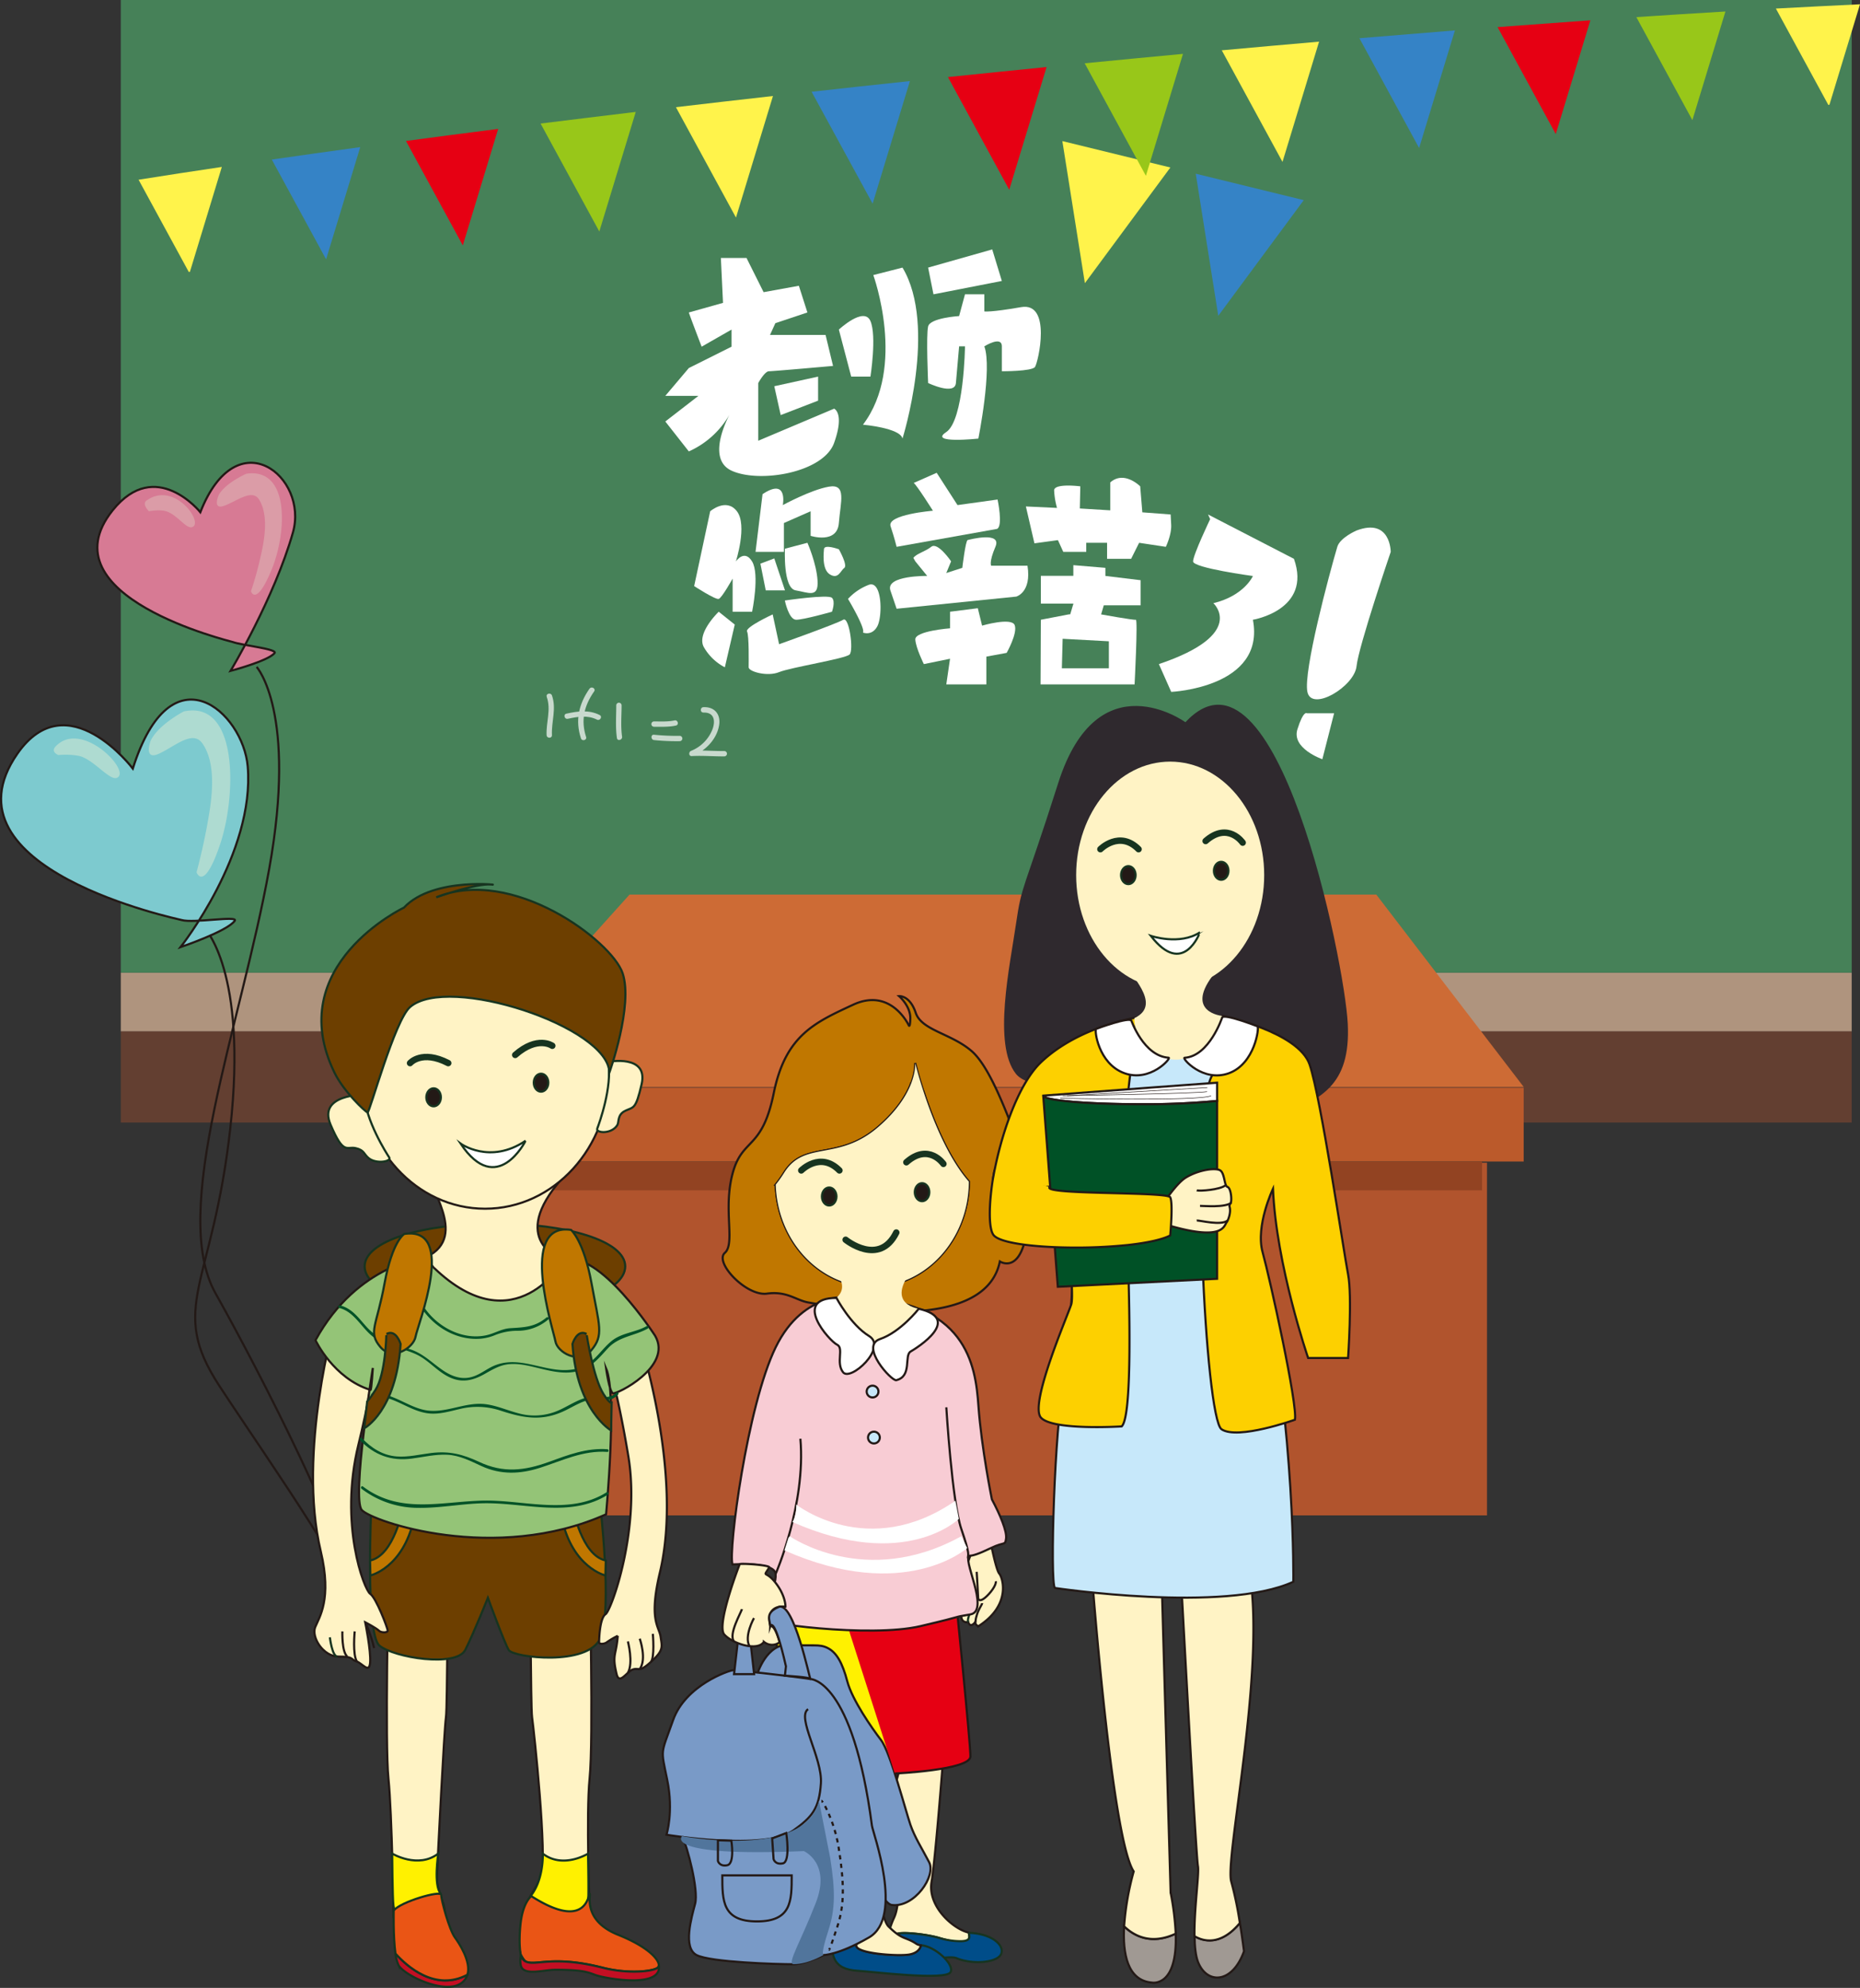 <svg xmlns="http://www.w3.org/2000/svg" viewBox="0 0 870.51 930.01"><rect x="0" y="0" width="870.51" height="930.01" fill="#333333" stroke="none"/><defs><style>.cls-1{fill:#af947e;}.cls-2{fill:#468158;}.cls-3{fill:#633f31;}.cls-18,.cls-27,.cls-37,.cls-38,.cls-4,.cls-47{fill:none;}.cls-11,.cls-12,.cls-15,.cls-17,.cls-28,.cls-29,.cls-31,.cls-32,.cls-33,.cls-34,.cls-35,.cls-36,.cls-37,.cls-38,.cls-4,.cls-42,.cls-44,.cls-9{stroke:#231916;}.cls-10,.cls-11,.cls-12,.cls-15,.cls-17,.cls-18,.cls-19,.cls-20,.cls-21,.cls-22,.cls-23,.cls-24,.cls-25,.cls-26,.cls-27,.cls-28,.cls-29,.cls-31,.cls-32,.cls-33,.cls-34,.cls-35,.cls-36,.cls-37,.cls-38,.cls-4,.cls-42,.cls-44,.cls-9{stroke-miterlimit:10;}.cls-5{fill:#b1542d;}.cls-6{fill:#cd6b35;}.cls-7{fill:#bb5a2b;}.cls-8{fill:#924322;}.cls-24,.cls-30,.cls-9{fill:#fff3c5;}.cls-10{fill:#004d89;}.cls-10,.cls-18,.cls-19,.cls-20,.cls-21,.cls-22,.cls-23,.cls-24,.cls-25,.cls-26,.cls-27{stroke:#173420;}.cls-11,.cls-19{fill:#fff100;}.cls-12{fill:#799ac7;}.cls-13{fill:#51759c;}.cls-14,.cls-25,.cls-35{fill:#fff;}.cls-15{fill:#a09993;}.cls-16{fill:#2f292e;}.cls-17{fill:#c7e8fa;}.cls-20{fill:#c30f23;}.cls-21{fill:#ea5515;}.cls-22{fill:#6d3f00;}.cls-23,.cls-29{fill:#c07700;}.cls-26{fill:#231916;}.cls-27{stroke-linecap:round;stroke-width:3px;}.cls-28{fill:#94c477;}.cls-31,.cls-48{fill:#e60013;}.cls-32{fill:#f8ccd4;}.cls-33{fill:#fdd000;}.cls-34{fill:#a7d4c5;}.cls-36{fill:#005126;}.cls-37{stroke-dasharray:2.01 2.01;}.cls-38{stroke-width:0.25px;}.cls-39{fill:#005227;}.cls-40{fill:#fff34b;}.cls-41{fill:#3583c6;}.cls-42{fill:#7dcacf;}.cls-43{fill:#aedbd1;}.cls-44{fill:#d77a94;}.cls-45{fill:#db9ca7;}.cls-46{opacity:0.7;}.cls-49{fill:#98c719;}</style></defs><title>Asset 1</title><g id="Layer_2" data-name="Layer 2"><g id="图层_1" data-name="图层 1"><rect class="cls-1" x="56.54" y="455.03" width="810.08" height="27.5"/><rect class="cls-2" x="56.54" width="810.08" height="455.04"/><rect class="cls-3" x="56.54" y="482.54" width="810.08" height="42.62"/><path class="cls-4" d="M120.11,312s19.09,21.1,5.88,94.5-46.81,160-25.12,198.56S162.25,721.68,166.38,749"/><path class="cls-4" d="M95.54,434s20.47,19.76,12.23,93.88-29.38,83.41-5.14,120.43S169.11,744,175.08,771"/><rect class="cls-5" x="245.96" y="543.96" width="449.98" height="164.99"/><polygon class="cls-6" points="713.12 508.51 213.64 508.51 294.64 418.51 644.12 418.51 713.12 508.51"/><rect class="cls-7" x="213.64" y="508.89" width="499.47" height="34.5"/><rect class="cls-8" x="243.64" y="543.39" width="449.98" height="13.5"/><path class="cls-9" d="M449.1,908.68a55.08,55.08,0,0,1-9.35-2c-5.15-1.57-16.8-3-19.82-2-1.46.52-2.71-.89-3.33-2.75a36.34,36.34,0,0,1,1.85-4.77c5.84-12.71-3.17-49.07,1.4-65.13,3.49-12.25,2.72-16.3,2.72-16.3l19.24,1.72S438,868,436,880.37c-2,11.76,10.59,22.39,17.38,23.74C453.52,905.75,455.1,908.37,449.1,908.68Z"/><path class="cls-10" d="M468.71,913.65c-1,4.47-13.17,5.72-21,2.47-4.26-1.76-19.25,3.07-24.74-.36-4.73-3-8.95-5.15-6.32-13.79.62,1.86,1.87,3.27,3.33,2.75,3-1.07,14.67.39,19.82,2a35.17,35.17,0,0,0,10,1.44c5-.12,3.79-2.37,3.62-4a6.31,6.31,0,0,0,1,.14C463.12,904.76,469.74,909.18,468.71,913.65Z"/><path class="cls-11" d="M363.25,751.61s.91,37.11,0,51.77-2.29,23.82,2.29,27,52.42.3,57-2.45l-12.37-83.68"/><path class="cls-10" d="M444.91,922.6c-2.07,4.13-37-.22-43.5-.6-12-.71-12.85-7.64-11.48-17.61l0-.14c4,1.22,11.26,3.18,10.81,5.79-.69,3.94,19.86,5.27,24.91,4.32,4.89-.93,5.28-4.13,5.3-4.31C437.35,910.33,446.78,918.87,444.91,922.6Z"/><path class="cls-9" d="M431,910.05c0,.18-.41,3.38-5.3,4.31-5.05.95-25.6-.38-24.91-4.32.45-2.61-6.83-4.57-10.81-5.79,1.37-10.4,2.72-72.75-.19-84s11.17-1.37,15.63,0c0,0,3.61,74.34,10.4,81s7.81,4.62,13.21,8.23A4.41,4.41,0,0,0,431,910.05Z"/><path class="cls-12" d="M354.37,783.36s4.27-14.78,15.32-13.92,13.55-.51,17.68,1.56,6.88,6.87,9.17,15.57,11.46,21.81,15.81,27.51,11.68,33.65,13.74,39.61,5.37,11,8.76,17.52-7,21.42-17.51,20-40.53-99.11-37.55-104.37c0,0-23.84-.56-25.42-3.52"/><path class="cls-12" d="M378.19,799.6c-5.5,3.78,6.79,22.88,6,34.7s-4.07,15.74-12.82,22c-13.62,9.75-59.45,2.05-59.45,2.05s3.43-10.65.34-25.71-3.09-11.39,2.75-27.89,26.46-23.36,28.06-23.36,23.51,2.24,36.25,4.12c0,0,19.76,0,28.76,68.62.43,3.26,15.07,42.78-1.34,52.25-14.33,8.27-21.29,8.27-21.29,8.27s-8.91,4.3-14,4.3c-7.6,0-38.92-.91-45.44-4.3s-2.41-17.47-.69-24-3.67-26.83-6.08-31.64"/><path class="cls-13" d="M383.29,842.48C376.71,870,319.2,859,319.2,859s-9.66,9.8,57,7c0,0,12.88,5.58,5.6,24.24s-13.62,28.62-10.4,28.66c6.73.07,14-4.3,14-4.3s-1.52.28,2.3-11.46c3.35-10.31,3.2-19,.83-34.06"/><path class="cls-9" d="M463.11,718.86s2.9,15.4,4.55,17.32,5.76,14.63-9.7,24.59a2,2,0,0,1-1.54-1.89s-2.24,3.1-3.27,0c0,0-4.88,1.07-2.7-6.17s-.22-18.39,4.76-27S463.11,718.86,463.11,718.86Z"/><path class="cls-14" d="M322.38,146.19c1,3,6,16,6,16l14-8v8l-20,10-11,13h15.5l-15.5,12,11,14a41.35,41.35,0,0,0,20-19s-13,22,0,28,43,1,48-13,0-16,0-16l-35.5,15v-27s3-5.5,5-5.5,30-2.5,30-2.5l-3.5-14.5h-26l2.5-5.5,15-5-4-12.5-16.5,3-8-16h-12l1,21Z"/><polygon class="cls-14" points="362.38 180.69 365.38 194.19 382.88 187.44 382.88 176.19 362.38 180.69"/><path class="cls-14" d="M392.6,154.19l5.78,22h9s3-19,0-26S392.6,154.19,392.6,154.19Z"/><path class="cls-14" d="M408.72,128.69s15.66,43-4.84,70c0,0,17.5,1.5,18.5,6.5,0,0,16.5-52.5,0-80Z"/><polygon class="cls-14" points="434.38 125.19 436.88 137.69 468.88 131.44 464.38 116.69 434.38 125.19"/><path class="cls-14" d="M451.63,137.69l-2.75,10.17s-13.5.83-14.5,4.83,0,26.5,0,26.5,12.5,6,13,0,1.5-17.16,1.5-17.16h2.75s-.44,34.66-8.84,40.16,15.09,3,15.09,3,6.6-32.83,2.8-43.16c0,0,8.2-5.17,8.2,0v11.66s14,.07,15.5-2,8-30.54-6.5-28-17.2,2-17.2,2v-8Z"/><path class="cls-14" d="M332.38,239.19l-7.5,35s10,6.5,11.5,6,6.5-9.5,6.5-9.5v15.5H352s3.62-17.5,0-23.5-7.61,0-7.61,0,5.5-17,.5-23.5S332.38,239.19,332.38,239.19Z"/><path class="cls-14" d="M336.38,286.19s-10.5,10-7,16.5a24.2,24.2,0,0,0,9.86,9.5l4.64-20Z"/><path class="cls-14" d="M356.88,231.19l-3.28,27h13.28v-13.5l12.5-5.5v11.5s12.45,4,13.22-6,3.78-18.5-4.72-17-21.5,8.61-21.5,8.61S368.88,223.19,356.88,231.19Z"/><polygon class="cls-14" points="355.88 263.69 358.38 276.19 367.38 276.19 362.38 261.25 355.88 263.69"/><path class="cls-14" d="M367.38,256.69s-1,18.5,5,19.5,10.75,3.75,10.25-4.5-4.75-17.75-4.75-17.75Z"/><path class="cls-14" d="M385.63,256.94c0,.79-1.25,9.31,2.75,11.78s5-1.77,6.75-3-2.53-8.75-2.53-8.75S385.69,254.41,385.63,256.94Z"/><path class="cls-14" d="M367.32,280.94s1.81,9,5.31,9,16.75-3.75,16.75-3.75,1.75-4.75,0-6.5S367.32,280.94,367.32,280.94Z"/><path class="cls-14" d="M361.63,287.44s-13,6-12,8,.75,14.75.75,16.75,8.75,4.5,14.25,2.25,31-6.25,33-8.25-.25-18-3-16.25-30,11.45-30,11.45Z"/><path class="cls-14" d="M396.88,280.19s8.25,13.75,7,15.75c0,0,4.25,1.75,6.75-3s2.25-22-4.25-19.25A25.52,25.52,0,0,0,396.88,280.19Z"/><path class="cls-14" d="M427.63,225.94c1.25.75,9,13,9,13s-21.66,1.75-19.83,7.25,2.83,9.63,2.83,9.63l47-8.38c2.91-1.31.25-13.75.25-13.75l-18.75,2.61-9.75-15.11Z"/><path class="cls-14" d="M427.47,261c1.54-2.08,5.41-2.85,8.41-5.22s9.25,6.83,9.25,6.83l-2.25,5.47,7.5-2.43s1.5-12.75,2.5-13,16.12-4.18,13,3.13-2,8.87-2,8.87h17c2,12.5-5.25,14.46-5.25,14.46l-56,5.68-2.94-8.64c-2.19-7,17.25-6.71,17.25-6.71l-5.56-6.83Z"/><path class="cls-14" d="M444.63,286.19v7.75s-16.5,1.25-16.25,5.25,4,11.5,4,11.5l12.25-2.5-1.75,12h18.75v-13l9.5-1.75s5.25-9.25,3.75-13-15.25.25-15.25.25l-2-8.15Z"/><path class="cls-14" d="M480.13,236.94l4,17.25,11-1.5,2.5,5.5h10.75v-4.25h9.75v7.5h11.25l3.75-7.5,12.5,1.88s2.75-5.63,2.5-10.38l-.25-4.75-13.25-1-1-12.17s-7.5-7.58-14-1.83l0,13.06-14.25-.87.22-10.36s-12.25-1.58-12.25,1.92a36.41,36.41,0,0,0,1.35,8.18Z"/><path class="cls-14" d="M500.13,287.44l-13,2.5L487,320.19h44s1.59-30.5.59-30.25-16.25-2.5-16.25-2.5l1.25-4.25h17.25V271.44l-16.5-2v-3.79l-15-1.25v5H487.13v13h15.25l-1.5,5"/><polygon class="cls-2" points="518.97 312.63 496.97 312.63 497.33 298.84 518.97 300.02 518.97 312.63"/><path class="cls-14" d="M566.38,242.86s-8,16.74-8,19.79,28,6.83,28,6.83-4,9.21-18.5,12.71c0,0,16,14.5-25.5,28.5l5.77,13s44.23-2,38.23-33.75c0,0,27.71-4.5,19.21-28.5l-40.21-20.75"/><path class="cls-14" d="M634.88,248.19s-7.72,3.31-9,7.63c-3.79,12.79-16,58.37-14,67.87s22-2.5,23-12,16-53.5,16-53.5S650.88,242.13,634.88,248.19Z"/><path class="cls-14" d="M624.38,333.69H611.64s-1.6-1.5-4.43,7.5,11.67,14,11.67,14Z"/><path class="cls-15" d="M539.17,927.53c-11.58-.91-13.79-13.68-13.07-26.34,4.68,4.54,12.69,8.82,24.16,3.44C551.16,929.9,539.17,927.53,539.17,927.53Z"/><path class="cls-9" d="M550.26,904.63c-11.47,5.38-19.48,1.1-24.16-3.44a130.12,130.12,0,0,1,4.48-25.67C520.28,860.06,511,736.37,511,736.37s32.74.58,32.74,3.79,4.13,145.22,4.13,145.22A130.11,130.11,0,0,1,550.26,904.63Z"/><path class="cls-15" d="M582.22,912.87c-5.49,15.29-17.4,15.58-21.53,5-1.13-2.89-1.57-7.24-1.62-12.11,3.93,2.33,12.1,4.81,21.24-6.15C581.48,906.88,582.22,912.87,582.22,912.87Z"/><path class="cls-9" d="M576.27,880.34a166.84,166.84,0,0,1,4,19.31c-9.14,11-17.31,8.48-21.24,6.15-.18-12.88,2.29-29.46,1.62-32.79-.91-4.58-7.78-131.94-7.78-131.94-.34-6.35,32.06-4.7,32.06-4.7C592.3,783,573.06,869.81,576.27,880.34Z"/><path class="cls-16" d="M554.79,337.88s-41-29.75-59.52,28.43c-16.44,51.64-17,46.75-19.78,66s-11,56.35,0,70.1,81.08,1.37,81.08,0,16.58,28.86,39.21,20.61,36.38-15.12,35-44S597.32,292.38,554.79,337.88Z"/><path class="cls-17" d="M563.1,477.11c39.51,6.33,48.79,29.06,35.24,60.33s-7.41,56.69-7.41,56.69C606.38,671.75,605.3,740,605.3,740h0c-32.21,14.83-111.6,2.91-111.6,2.91-2.41-2.41-.07-76.82,4.12-94.83S506.41,490,510.07,485.22s24.51-8.11,24.51-8.11Z"/><path class="cls-4" d="M457.1,735.35s.69,11,.69,12.09.86,2,3.26,0,5.33-5.87,5-7.69"/><path class="cls-4" d="M459.65,750c0,.69-1.86,3.1-2.55,5.85a12.24,12.24,0,0,0-.59,3.34"/><path class="cls-18" d="M308.28,919l0,.13v0"/><path class="cls-9" d="M181.8,738c0,2.11-1.69,77.76,0,94.16s2.43,65,2.43,65,4.57,12.88,20.26,3.4c8.49-5.12-.42-13,0-22.69s3.37-68.42,4.21-74.31.28-66,2.24-69.77-29.89,0-29.89,0Z"/><path class="cls-19" d="M183.54,867.17s12.12,7.28,21.58,0c0,0-2.33,14.74,1.13,18.75,0,0,.17,12.29-20.06,9,0,0-1.61-.26-2.06-3.48S183.54,867.17,183.54,867.17Z"/><path class="cls-9" d="M275.94,738c0,.41,1.9,75.65,0,94.16-1.68,16.39,0,60.85,0,60.85s6.76,10.09-22.7,7.56c-16.55-1.41-2.45-15.14,0-22.69,3-9.2-3.36-68.42-4.2-74.31s-.28-66-2.24-69.77,29.89,0,29.89,0Z"/><path class="cls-18" d="M251.83,883.15s.15,8.78,8.77,11.3,14.18.22,15.23-3.36c0,0,1,.85.86,8.62"/><path class="cls-19" d="M275.2,867.2s-11.7,7.28-21.16,0c0,0,.52,12.11-5.71,19.83,0,0,3,11.21,23.22,7.88a5.4,5.4,0,0,0,3.65-4.17C275.65,887.52,275.2,867.2,275.2,867.2Z"/><path class="cls-20" d="M218.77,923.83a7.45,7.45,0,0,1-3.55,4.36c-7.85,4.6-25.94-4-28.69-8.8a17,17,0,0,1-1.44-5.45C190.51,920,203.81,931.87,218.77,923.83Z"/><path class="cls-21" d="M218.77,923.83c-15,8-28.26-3.87-33.68-9.89-1.11-7.86-.82-20.12-.82-20.12,2.92-4,22.23-9.7,22.23-7.29s3.72,16.26,6.48,20C214.71,908.93,220.64,917.63,218.77,923.83Z"/><path class="cls-21" d="M219.13,923.63l-.36.2"/><path class="cls-21" d="M307.81,920.54c-2.06,1.72-13.55,3.09-25.76,0-23.25-5.89-31-.83-35.74-2.77-1.33-.54-2.9-4.33-2.51-2.93.2.68-1.24-3.6-.27-13.89,1-11,5.14-13.87,5.14-13.87C275,903.91,275.39,885.5,276,886s-3.46,12.44,13.28,19.17c13.64,5.47,18.74,11.13,19.05,14v0A1.56,1.56,0,0,1,307.81,920.54Z"/><path class="cls-20" d="M278.74,924c-4.25-1.6-6.68-2.41-18.58-2.48-6.06,0-15.79,3.28-16.51-2.55a10.46,10.46,0,0,1,.15-4.11,4.18,4.18,0,0,0,2.51,2.93c4.76,1.94,12.49-3.12,35.74,2.77,12.21,3.09,23.7,1.72,25.76,0a1.56,1.56,0,0,0,.5-1.43C310.56,930.7,282.77,925.51,278.74,924Z"/><path class="cls-22" d="M173.81,704s-2.94,60.27,3.78,65.87,36,10.36,40.2,1.95,10.55-24.33,10.55-24.33,7.68,21,9.78,24.48,37,7.71,42.87-5.6-.42-64.47,0-62.37S215,728.48,173.81,704Z"/><path class="cls-23" d="M188.6,705.39s-4.06,22.34-15.41,24.66l.16,7s15.25-3.46,20.36-26.39Z"/><path class="cls-23" d="M268.1,705.39s4.06,22.34,15.42,24.66l-.17,7S268.1,733.56,263,710.63Z"/><path class="cls-9" d="M157,616.81s-18,62.28-6.87,109c5.33,22.41-.77,30.87-2.62,35.45s3.65,13.75,11,13.75,5.35,1.29,8.25,2.21,6.06,6,6.47.54-2.3-18.79-2.3-18.79,5,2.55,6.52,4c.93.9,4,1,4-.14s-5.41-15.36-8.2-17.19-14.63-32.58-5.52-69.71,7.49-47.86,6.47-49S157,616.81,157,616.81Z"/><path class="cls-9" d="M299,625.53s21,63.46,9.84,110.15c-5.33,22.41-.36,25.17.34,30.06s1.53,6.3-4.64,11.85c-5.52,5-5.41,2.52-8.3,3.44s-6.38,7.5-7.66,2.14c-2.25-9.36-.18-8.4.54-17.88a36.42,36.42,0,0,0-5.1,3c-.92.79-3.62,1.18-3.63,0s.23-11.26,3-13.09,16.36-39.72,10.7-73.81c-6.25-37.72-10.68-45.09-9.67-46.21S299,625.53,299,625.53Z"/><path class="cls-22" d="M292.61,592.46c0,11.93-27.28,21.59-61,21.59s-60.95-9.66-60.95-21.59,27.29-20.07,60.95-20.07S292.61,580.54,292.61,592.46Z"/><path class="cls-9" d="M204.86,554c-8-1.83,15.94,24.24-5.41,34.09,0,0,5,18.8,31.33,21.75s33.1-20.34,33.1-20.34-25.47-7.92-3.1-35.5C260.78,554,243.49,562.89,204.86,554Z"/><path class="cls-9" d="M285.2,501.8c0,35.17-26.05,63.68-58.18,63.68S168.84,537,168.84,501.8s26-63.68,58.18-63.68S285.2,466.63,285.2,501.8Z"/><path class="cls-24" d="M170.48,512.13s-21.89-.38-15.78,14,7.49,10.08,11.7,11,3.79,2.82,6.2,4.74c3.56,2.84,10.84,1.55,9.54-.41S171,524,170.48,512.13Z"/><path class="cls-24" d="M284.65,496.76s18.89-3.67,15.64,10.44c-2.75,11.93-3.68,10.59-7.59,12.43s-2.91,5.25-3.76,6.68c-2.65,4.44-10.26,3.83-9.41,1.64S286.68,508.47,284.65,496.76Z"/><path class="cls-25" d="M215.55,535s13.74,10,30.46-1.33C246,533.68,232.58,560.55,215.55,535Z"/><path class="cls-26" d="M206.34,513.36c0,2.32-1.52,4.21-3.4,4.21s-3.41-1.89-3.41-4.21,1.53-4.22,3.41-4.22S206.34,511,206.34,513.36Z"/><path class="cls-26" d="M256.62,506.52c0,2.32-1.53,4.21-3.41,4.21s-3.4-1.89-3.4-4.21,1.52-4.21,3.4-4.21S256.62,504.19,256.62,506.52Z"/><path class="cls-27" d="M191.91,497.36s5.5-6.42,17.87,0"/><path class="cls-27" d="M258.48,489.25s-6.88-4.91-17.35,4.29"/><path class="cls-22" d="M189.06,424.61s-57,27-32.53,77.19c4.35,8.93,14.51,18.38,15.49,18.62s12.64-43,19.89-49.29c17.87-15.46,92.83,9.14,93.29,30.67,0,0,11.24-31.36,6.2-46.48s-51.72-50.18-87.23-35.52c0,0,18.79-6.65,25.66-6S203,409.72,189.06,424.61Z"/><path class="cls-28" d="M199.45,588.12s-32,2.76-51.79,38.88c0,0,8.41,17.9,25.75,23.25.44.13,1.08-10.28,1.08-10.28s-9.93,61.16-5.16,66.48,62.33,25.18,114.32,2c0,0,5.33-56,0-68.37,0,0,1.49,10.9,3.21,11.76,1.46.73,28.16-12.41,19.75-26.92,0,0-26.26-40.74-42.73-35.35,0,0-22.72,40-60.75,3.59C203.13,593.12,199.86,589.7,199.45,588.12Z"/><path class="cls-29" d="M480.91,547c-7.32-20.26-16.62-47.09-26.24-55.33s-23.36-9.62-26.11-17.87-7.79-7.78-7.79-7.78,5.34,4.54,5.27,10.42c-.07,4.52-.69,3.32-.69,3.32s-8.25-18-26.11-9.7-31.61,14.28-37.11,41.31S347.47,532,342.89,548.92s1.37,32.76-3.66,37.22,10.07,20.37,19.69,19.06,13.74,3.27,19.7,4.19,82,16.94,89.33-19.24c0,0,9.29,6.15,12.5-13.54S488.25,567.24,480.91,547Zm-72.67,55c-24.44,0-44.36-21.24-45.18-47.78a58.67,58.67,0,0,0,4.06-5.75c9.55-15,25-5,43.8-21.11,8.88-7.63,13.25-14.77,15.4-20.18,2.38-6,2-9.9,2-9.9s1.32,5.49,3.86,13.28c4.07,12.49,11.29,30.9,21.26,42.22C453.32,580,433.13,602,408.24,602Z"/><path class="cls-9" d="M453.44,552.8C453.32,580,433.13,602,408.24,602c-24.44,0-44.36-21.24-45.18-47.78a58.67,58.67,0,0,0,4.06-5.75c9.55-15,25-5,43.8-21.11,8.88-7.63,13.25-14.77,15.4-20.18a42.62,42.62,0,0,1,5.86,3.38C436.25,523.07,443.47,541.48,453.44,552.8Z"/><path class="cls-30" d="M453.44,552.8C453.32,580,433.13,602,408.24,602c-24.44,0-44.36-21.24-45.18-47.78a58.67,58.67,0,0,0,4.06-5.75c9.55-15,25-5,43.8-21.11,8.88-7.63,13.25-14.77,15.4-20.18,2.38-6,2-9.9,2-9.9s1.32,5.49,3.86,13.28C436.25,523.07,443.47,541.48,453.44,552.8Z"/><path class="cls-31" d="M418.78,829.71s35.4-1.59,35.4-8-6.87-74.31-6.87-74.31l-54.51,1.18"/><path class="cls-18" d="M455.21,751.61s-2.89,6-2.06,7.27"/><path class="cls-18" d="M431,910.05h0"/><path class="cls-26" d="M391.48,559.76c0,2.33-1.52,4.22-3.41,4.22s-3.4-1.89-3.4-4.22,1.52-4.21,3.4-4.21S391.48,557.44,391.48,559.76Z"/><path class="cls-26" d="M434.94,557.75c0,2.32-1.52,4.21-3.4,4.21s-3.41-1.89-3.41-4.21,1.53-4.22,3.41-4.22S434.94,555.42,434.94,557.75Z"/><path class="cls-27" d="M375,547.57s8.93-9.05,17.87,0"/><path class="cls-27" d="M441.54,544.51s-6.88-10-17.35-.76"/><path class="cls-27" d="M395.77,580s15.76,12.76,23.71-3.38"/><path class="cls-32" d="M399.21,606.85S376.34,603,363,630.37s-22.24,95.36-20.18,101.54c0,0,19.74-1.39,20.18,4.46.54,7.29-7.28,15.42-8.5,20.28-.69,2.75,52.88,9.62,76.26,4.12s13.57-3.81,23.38-5.49c9.63-1.65-4.81-27.49,0-27.49,1.15,0,3.67-.69,9.85-3.66s6.42-.92,6.87-4.36-2.74-11-6.64-18.32c0,0-4.85-23.73-6.3-43.75C456.59,638.77,452.47,607.88,399.21,606.85Z"/><path class="cls-30" d="M392.06,593.31c-5.07-1.16,9.71,9.51-3.85,15.77,0,0,3.28,20.52,20,22.39s22.56-19.08,22.56-19.08-17.43-1.56-3.23-19.08C427.57,593.31,416.6,598.94,392.06,593.31Z"/><path class="cls-12" d="M345.61,764.9c0,.68-2.06,18.32-2.06,18.32h9.39l-2.29-20.37Z"/><path class="cls-4" d="M370.53,877.37c0,11.89,0,21.53-16.24,21.53s-16.24-9.64-16.24-21.53Z"/><path class="cls-4" d="M361.39,860.06l.65,9.69s.69,2.74,4.35,2,1.6-14.2,1.6-14.2Z"/><path class="cls-9" d="M346.18,731.78s-11.11,28.54-7.21,32.89,15.57,8,18.55,3.43a5.91,5.91,0,0,0,7.33.23s-2.06-8.24-4.35-7.56c0,0-2.75-9.39,6.18-9.16h.92s.19-5-4.7-11.22c-4.71-6-6-2-2.91-7.07C360.66,732.19,346.5,731.24,346.18,731.78Z"/><path class="cls-12" d="M360.5,760.77s1.82-5.49,7.33,18.79l-.48,4.38s12.27.71,11.93,1.57c-.21.52-7.82-36.72-14.87-33.71C357.57,754.72,360.61,758.38,360.5,760.77Z"/><path class="cls-4" d="M336,860.93v9.69s.69,2.74,4.35,2,1.93-11.49,1.93-11.49Z"/><path class="cls-33" d="M527.71,582.47c1.4,40.11,1.66,80.77-2.75,84.85,0,0-32.3,2.06-37.79-4.12s12.1-46.72,14.17-52.9c.91-2.7.15-14.6-1.44-26.67A240.43,240.43,0,0,0,527.71,582.47Z"/><path class="cls-33" d="M464.65,552c3.29-19.64,11.63-44.62,22.52-55C505,480,532.23,476,532.23,476l-3.29,26.83a320.54,320.54,0,0,0-2.2,55.55c-12.39-.35-26.8-.58-32.79-1.58-.89-1.7-2.21-1.1-3.08-.23"/><line class="cls-34" x1="491.29" y1="555.31" x2="464.36" y2="553.84"/><path class="cls-33" d="M572.13,475.28s35.55,7.42,40.79,22.75,16,87.83,18,98.13,0,39.17,0,39.17H612.23s-15-43.6-16.45-79.18c0,0-8.28,17.34-4.85,29.71s16.49,71.46,15.12,78.33c0,0-26.8,9.6-34.36,4.46S557,520.25,567.32,503.08C567.32,503.08,565.94,500.4,572.13,475.28Z"/><path class="cls-35" d="M569.63,506.52v8.54a354.23,354.23,0,0,1-35.85,1.52c-25.14,0-45.53-1.77-45.53-4l52.06-3.91Z"/><path class="cls-36" d="M569.63,515.06v83.2L495.07,602l-6.82-89.39c0,2.18,20.39,4,45.53,4A354.23,354.23,0,0,0,569.63,515.06Z"/><path class="cls-9" d="M544.55,562.87s6-9.23,10.39-11.94c6.18-3.78,14.56-4.86,16.41-3.18s1.67,7.07,3.09,7.5c1.59.49,2.1,5.55,1.66,7.24-.17.64-.9,1.14-.63,2.09.78,2.75-.75,6.45-1.37,7.23-1.38,1.71-1.38,9.42-29.55.76A19,19,0,0,1,544.55,562.87Z"/><path class="cls-30" d="M530.9,455c-5.39-1.24,14.43,14.65,0,21.3,0,0-.6,17.31,17.22,19.31s24-20.31,24-20.31-18.55-1.66-3.44-20.3C568.69,455,557,461,530.9,455Z"/><path class="cls-30" d="M591.66,409.41c0,29.33-19.69,53.1-44,53.1s-44-23.77-44-53.1,19.69-53.1,44-53.1S591.66,380.08,591.66,409.41Z"/><path class="cls-26" d="M531.48,409.41c0,2.33-1.52,4.21-3.4,4.21s-3.41-1.88-3.41-4.21,1.53-4.21,3.41-4.21S531.48,407.08,531.48,409.41Z"/><path class="cls-26" d="M574.94,407.39c0,2.33-1.52,4.21-3.4,4.21s-3.41-1.88-3.41-4.21,1.53-4.21,3.41-4.21S574.94,405.06,574.94,407.39Z"/><path class="cls-27" d="M515,397.28s8.93-9,17.87,0"/><path class="cls-27" d="M581.6,394.22s-6.88-10-17.35-.76"/><path class="cls-25" d="M538.61,437.83s13.5,4.61,23-1.67C561.61,436.16,553.82,457.56,538.61,437.83Z"/><line class="cls-34" x1="464.69" y1="553.86" x2="491.29" y2="555.31"/><path class="cls-33" d="M491.29,555.31c-.63.62.44,1.1,2.66,1.46,6,1,20.4,1.23,32.79,1.58,11,.31,20.39.7,20.94,1.77,1.42,2.75,0,17.87,0,17.87-3.89,2-11.22,3.53-20,4.48a240.43,240.43,0,0,1-27.81,1.16c-16.55-.24-31.53-2.13-34.72-5.64-2.56-2.82-2.36-14.18-.53-26l.85-4.66"/><path class="cls-4" d="M363,736.37s14.25-32.48,11.59-63.28"/><path class="cls-32" d="M442.89,658.38s2.7,44.3,7,56.86S453,727,453,729"/><path class="cls-18" d="M154.39,766s1,8.91,3.54,9"/><path class="cls-9" d="M160.23,763.22s-.34,9.61,2.29,11.74"/><path class="cls-9" d="M166,763.22s-1.1,11.13,1.1,14.16"/><path class="cls-4" d="M347.21,752.79c-.17,1.34-6.49,11.91-3.66,15.12"/><path class="cls-4" d="M352.87,757s-4.75,8.44-2.09,13.16"/><path class="cls-9" d="M293.86,767.91s2.66,10.08,0,14.68"/><path class="cls-9" d="M299.41,766.63s3.4,9.58,0,14.2"/><path class="cls-9" d="M305.54,764.38s1,11.38-1,13.21"/><path class="cls-35" d="M391.47,607.21s6.57,12.49,15.29,17.85S398.08,646.4,394.58,642s.5-11.33-2.8-12.9C388.21,627.38,370.27,607.31,391.47,607.21Z"/><path class="cls-35" d="M430,612.28s-8.45,10.87-18.13,14.17,5.43,19.77,7.6,19.25c7.54-1.82,3.56-11.59,6.73-13.42S450.68,617.05,430,612.28Z"/><path class="cls-4" d="M384.43,842.48c.1,0,.33.24.66.72"/><path class="cls-37" d="M386.13,844.93a65.32,65.32,0,0,1,6.43,19.86c2.38,15.12,2.85,25.68-.5,36-1.71,5.23-2.69,8.07-3.26,9.62"/><path class="cls-4" d="M388.44,911.35c-.38.95-.42.9-.42.9"/><path class="cls-9" d="M560.09,556.89c1.53.43,10.91-.3,13.43-2.35"/><path class="cls-9" d="M561.62,564.15c2,0,11.73.91,14.72-1.52"/><path class="cls-9" d="M560.09,571c1.41-.14,11.28,2.53,14.46,0"/><path class="cls-17" d="M411.12,650.94a2.75,2.75,0,1,1-2.83-2.67A2.75,2.75,0,0,1,411.12,650.94Z"/><path class="cls-17" d="M411.76,672.46a2.75,2.75,0,1,1-2.84-2.67A2.75,2.75,0,0,1,411.76,672.46Z"/><path class="cls-35" d="M529.5,477.49s5.79,16.61,17.45,17.35c1.36.08-8.59,11.68-20.79,7.21S512.09,481.7,513,481.35,528.42,475.68,529.5,477.49Z"/><path class="cls-35" d="M572,476s-6,18.13-17.62,18.87c-1.36.08,8.59,11.68,20.79,7.21s14.28-21.59,13.35-21.94S573,474.16,572,476Z"/><line class="cls-38" x1="499.43" y1="512.63" x2="565.03" y2="508.8"/><path class="cls-38" d="M497.37,512.63s62.85-1,67.55-1.92"/><path class="cls-38" d="M496.21,513.79s65,1.5,70.6-1.16"/><path class="cls-39" d="M197.8,612.72c6.1,8.66,16.51,14.49,27.29,13.55a23,23,0,0,0,6.37-1.57,28.08,28.08,0,0,1,10.36-2.12,22.09,22.09,0,0,0,14.83-5.33c.62-.51-.27-1.39-.89-.88-5.4,4.5-10.23,4.58-16.89,5-4.17.24-7.48,2.54-11.5,3.36-10.93,2.24-22.29-3.8-28.49-12.6-.46-.65-1.54,0-1.08.63Z"/><path class="cls-39" d="M158.71,611.9c7,1.71,10.24,8.94,15.54,13.22,6.36,5.16,13.89,5.22,21,8.71,5.83,2.88,9.89,8.39,16,10.88,5.52,2.26,10.45.95,15.45-1.86,3.84-2.16,7.37-4.36,11.92-4.68s8.92.79,13.25,1.84c6.48,1.58,13.12,3.23,19.7,1.12,5.8-1.86,9.09-6.26,13.1-10.51,5.2-5.49,12.32-5.58,18.57-9.12a.63.63,0,0,0-.63-1.08c-5.13,2.91-11.59,3.1-16.27,6.87-5.29,4.27-8.21,10.4-15.1,12.63-14.21,4.61-27.77-7.72-41.83-.1-3.13,1.7-6,3.89-9.61,4.61-4.58.92-8.82-.82-12.55-3.37-5.21-3.56-9.14-7.82-15.3-9.82-7.83-2.55-14.71-4.18-20.45-10.55-3.67-4.08-6.78-8.63-12.41-10-.78-.19-1.12,1-.33,1.21Z"/><path class="cls-39" d="M174.2,653.25c9.85-.76,17.06,7,26.54,8,4.89.51,9.77-1,14.48-2.08a34.45,34.45,0,0,1,19.42.89c10.08,3.24,18.39,4.87,28.47.47,5.81-2.53,10.77-6.64,17.49-5.84,3.75.45,5.9.58,8.71-2.29.57-.57-.32-1.46-.88-.88-3.76,3.84-9.24,1-14,2.32-5.36,1.45-9.87,5-15.13,6.83a27.89,27.89,0,0,1-16.13.66c-5.31-1.31-10.37-3.68-15.82-4.39-9.86-1.29-19.23,4.83-29,2.64-8.49-1.92-15-8.29-24.13-7.58-.79.06-.8,1.31,0,1.25Z"/><path class="cls-39" d="M168.43,673.73c6.74,7,14.61,9.91,24.3,8.64,5.46-.71,11-2.06,16.52-1.8,5.81.27,10.79,2.86,16,5.26,9.1,4.21,18.15,3.85,27.54.84,10.43-3.35,20.18-8.23,31.45-7.42.8.06.79-1.19,0-1.25-9.69-.7-18.42,2.68-27.36,5.93-11.43,4.14-21.31,5.3-32.61,0-7.68-3.59-14.06-5.21-22.54-4.15-5.32.66-10.66,2-16,1.6-6.59-.49-11.85-3.89-16.35-8.56-.55-.58-1.44.3-.88.88Z"/><path class="cls-39" d="M169.22,696.5a43.77,43.77,0,0,0,26.43,8.92c10.07.16,20-1.87,30.11-2.13,19.45-.51,41,7.14,58.76-4.06.68-.43.05-1.51-.63-1.08-17.49,11-38.95,3.38-58.13,3.89-19.66.52-38.73,6.35-55.91-6.62-.64-.49-1.26.6-.63,1.08Z"/><path class="cls-23" d="M189.22,577.28s-5.6,3.17-9.25,23.16-7.84,22.71-2,29.68,15.69.3,16.54-4.85S214.16,573.49,189.22,577.28Z"/><path class="cls-22" d="M180.81,624.66s-.33,18.15-5.11,25.65c-2.89,4.55-3.86,5.33-3.86,5.33l-1.35,12.55s14.95-7.94,17-39.44c0,0-2.07-7.07-6.59-4.69"/><path class="cls-23" d="M267.27,575.39s5.93,5,9.58,25,5.82,24.27-.06,31.23-16,1-16.85-4.13S242.33,571.6,267.27,575.39Z"/><path class="cls-22" d="M274.61,624.66s3.08,20.07,7.85,27.56c2.9,4.55,3.8,4.1,3.8,4.1L286,669.2s-16-9-18.07-40.45c0,0,2.07-7.07,6.58-4.69"/><path class="cls-14" d="M372.67,703.89s33.58,26.49,74.47-1.78l1.63,8.46s-25.28,24.78-77.9,1.47C370.87,712,372.81,709.49,372.67,703.89Z"/><path class="cls-14" d="M369.6,718.71s35.39,24.84,80.29,0l2.77,5.52s-29.19,26-85.53,1.09l1.87-5.89"/><polygon class="cls-40" points="507.74 132.48 547.75 78.36 497.2 66.01 507.74 132.48 547.75 78.36 497.2 66.01 507.74 132.48"/><polygon class="cls-41" points="570.17 147.74 610.18 93.63 559.63 81.27 570.17 147.74 610.18 93.63 559.63 81.27 570.17 147.74"/><path class="cls-42" d="M62.16,359.57s-30.66-40.48-54-7C-29.46,406.54,83.7,430,85,430.42c5.63,1.62,26.71-2.22,24.86.36-3.53,4.94-25.36,12.31-25.36,12.31s34.89-43.9,31.44-84.52C113.79,333.31,80.16,302.57,62.16,359.57Z"/><path class="cls-43" d="M70.49,346.57s-3.5,9.5,4,6,15.76-11.24,20.26-4.74,5.74,16.74,3.24,32.24a283.13,283.13,0,0,1-6,28s3.34,9.66,11-13,8.76-67.79-17-62.23C86,332.84,74,339.07,70.49,346.57Z"/><path class="cls-43" d="M26,349.24c12.19-13,35.94,11.89,28.67,14.67-3.5,1.33-10.84-8.62-17.59-10.25a34.87,34.87,0,0,0-9.75-.42S23.57,351.82,26,349.24Z"/><path class="cls-44" d="M93.76,239.63s-20.88-26-41-.93C20.34,279.1,108,300,109,300.38c4.33,1.57,21.07,3.23,19.49,5.16-3,3.69-20.59,8.33-20.59,8.33s20.4-33.87,29.19-64.74C144.54,223.13,110.93,195.79,93.76,239.63Z"/><path class="cls-45" d="M102.36,231.59s-3.25,7.28,2.83,4.93,13-8,16.17-2.65,3.62,13.46.83,25.51a156.79,156.79,0,0,1-4.73,17.23s2.35,7.5,9.58-9.9,8.76-48.09-11.76-45.08C115.28,221.63,105.51,225.89,102.36,231.59Z"/><path class="cls-45" d="M68.54,234.19c13.08-9.5,27.2,10.64,21.34,12.44-2.82.86-6.87-5.79-12.09-7.44-3.18-1-8.11,0-8.11,0S66.28,235.83,68.54,234.19Z"/><g class="cls-46"><path class="cls-14" d="M255.87,326c2.14,6-.34,11.84-.05,17.93.08,1.6,2.58,1.61,2.5,0-.3-6.36,2.2-12.36,0-18.59-.54-1.5-3-.85-2.41.66Z"/><path class="cls-14" d="M265.75,336.28c4.61-1,9.24-1.81,13.64.39,1.44.72,2.7-1.43,1.26-2.16-5-2.53-10.23-1.81-15.56-.64-1.58.34-.91,2.75.66,2.41Z"/><path class="cls-14" d="M275.89,322.2c-5,7.16-6.76,14.8-4,23.22.5,1.52,2.91.87,2.41-.66-2.55-7.85-.88-14.64,3.77-21.3.92-1.33-1.25-2.58-2.16-1.26Z"/><path class="cls-14" d="M288.42,330c0,5.07-.42,10.25.31,15.29.23,1.58,2.64.91,2.41-.67-.69-4.79-.23-9.8-.22-14.62a1.25,1.25,0,0,0-2.5,0Z"/><path class="cls-14" d="M306.1,340c3.38,0,6.93.17,10.25-.56,1.57-.35.9-2.76-.67-2.41-3.08.68-6.44.47-9.58.47a1.25,1.25,0,0,0,0,2.5Z"/><path class="cls-14" d="M306.1,346.23a102.32,102.32,0,0,0,12,.52,1.25,1.25,0,0,0,0-2.5,102.32,102.32,0,0,1-12-.52c-1.59-.18-1.58,2.32,0,2.5Z"/><path class="cls-14" d="M329.22,333.37c5.13-.19,5.72,4,4.16,8a17.81,17.81,0,0,1-9.94,9.9c-1.2.48-1.2,2.55.34,2.45,5.06-.29,10.13.19,15.2.14a1.25,1.25,0,0,0,0-2.5c-5.07.05-10.14-.43-15.2-.14l.33,2.46c5.93-2.38,11.19-7.61,12.39-14.08,1-5.21-1.9-9-7.28-8.76-1.61.06-1.62,2.56,0,2.5Z"/></g><path class="cls-47" d="M807.53,5.38,792.06,56.22,765.83,8,744.32,9.5l-16.2,53.23-27.24-50-20,1.55-16.75,55L636.22,17.88l-18.87,1.61L600.23,75.75,571.81,23.54l-18.16,1.67L536.28,82.26,507.63,29.61q-8.88.86-17.81,1.75L472.34,88.77,443.65,36.06l-17.8,1.87L408.4,95.28,379.89,42.9l-18.13,2-17.31,56.87L316.34,50.14l-18.8,2.22-17,55.94L253,57.8Q243,59,233.16,60.3l-16.6,54.51L190,65.94q-10.83,1.44-21.36,2.89l-16,52.49L127.21,74.65q-11.94,1.72-23.39,3.43L88.87,127.19c101.26-5.09,236.27-15.64,384.26-30.7S755.48,64.54,855.68,49.11L831.14,4Q819.59,4.66,807.53,5.38Z"/><path class="cls-40" d="M64.86,84.08l23.48,43.13.53,0,14.95-49.11Q83.5,81.11,64.86,84.08Z"/><path class="cls-41" d="M168.6,68.83q-21.36,2.92-41.39,5.82l25.41,46.67Z"/><path class="cls-48" d="M233.16,60.3Q211,63.14,190,65.94l26.6,48.87Z"/><path class="cls-49" d="M297.54,52.36Q274.85,55.08,253,57.8l27.49,50.5Z"/><path class="cls-40" d="M361.76,44.92q-23.06,2.59-45.42,5.22l28.11,51.65Z"/><path class="cls-41" d="M425.85,37.93q-23.25,2.46-46,5L408.4,95.28Z"/><path class="cls-48" d="M489.82,31.36l-23.09,2.33q-11.6,1.17-23.08,2.37l28.69,52.71Z"/><path class="cls-49" d="M553.65,25.21q-22.73,2.12-46,4.4l28.65,52.65Z"/><path class="cls-40" d="M617.35,19.49q-22.41,1.94-45.54,4.05l28.42,52.21Z"/><path class="cls-41" d="M680.92,14.23Q659,16,636.22,17.88l27.95,51.36Z"/><path class="cls-48" d="M744.32,9.5Q723.14,11,700.88,12.68l27.24,50.05Z"/><path class="cls-49" d="M807.53,5.38Q787.36,6.58,765.83,8l26.23,48.2Z"/><path class="cls-40" d="M831.14,4l24.54,45.08.53-.08,14.3-47Q851.69,2.9,831.14,4Z"/></g></g></svg>